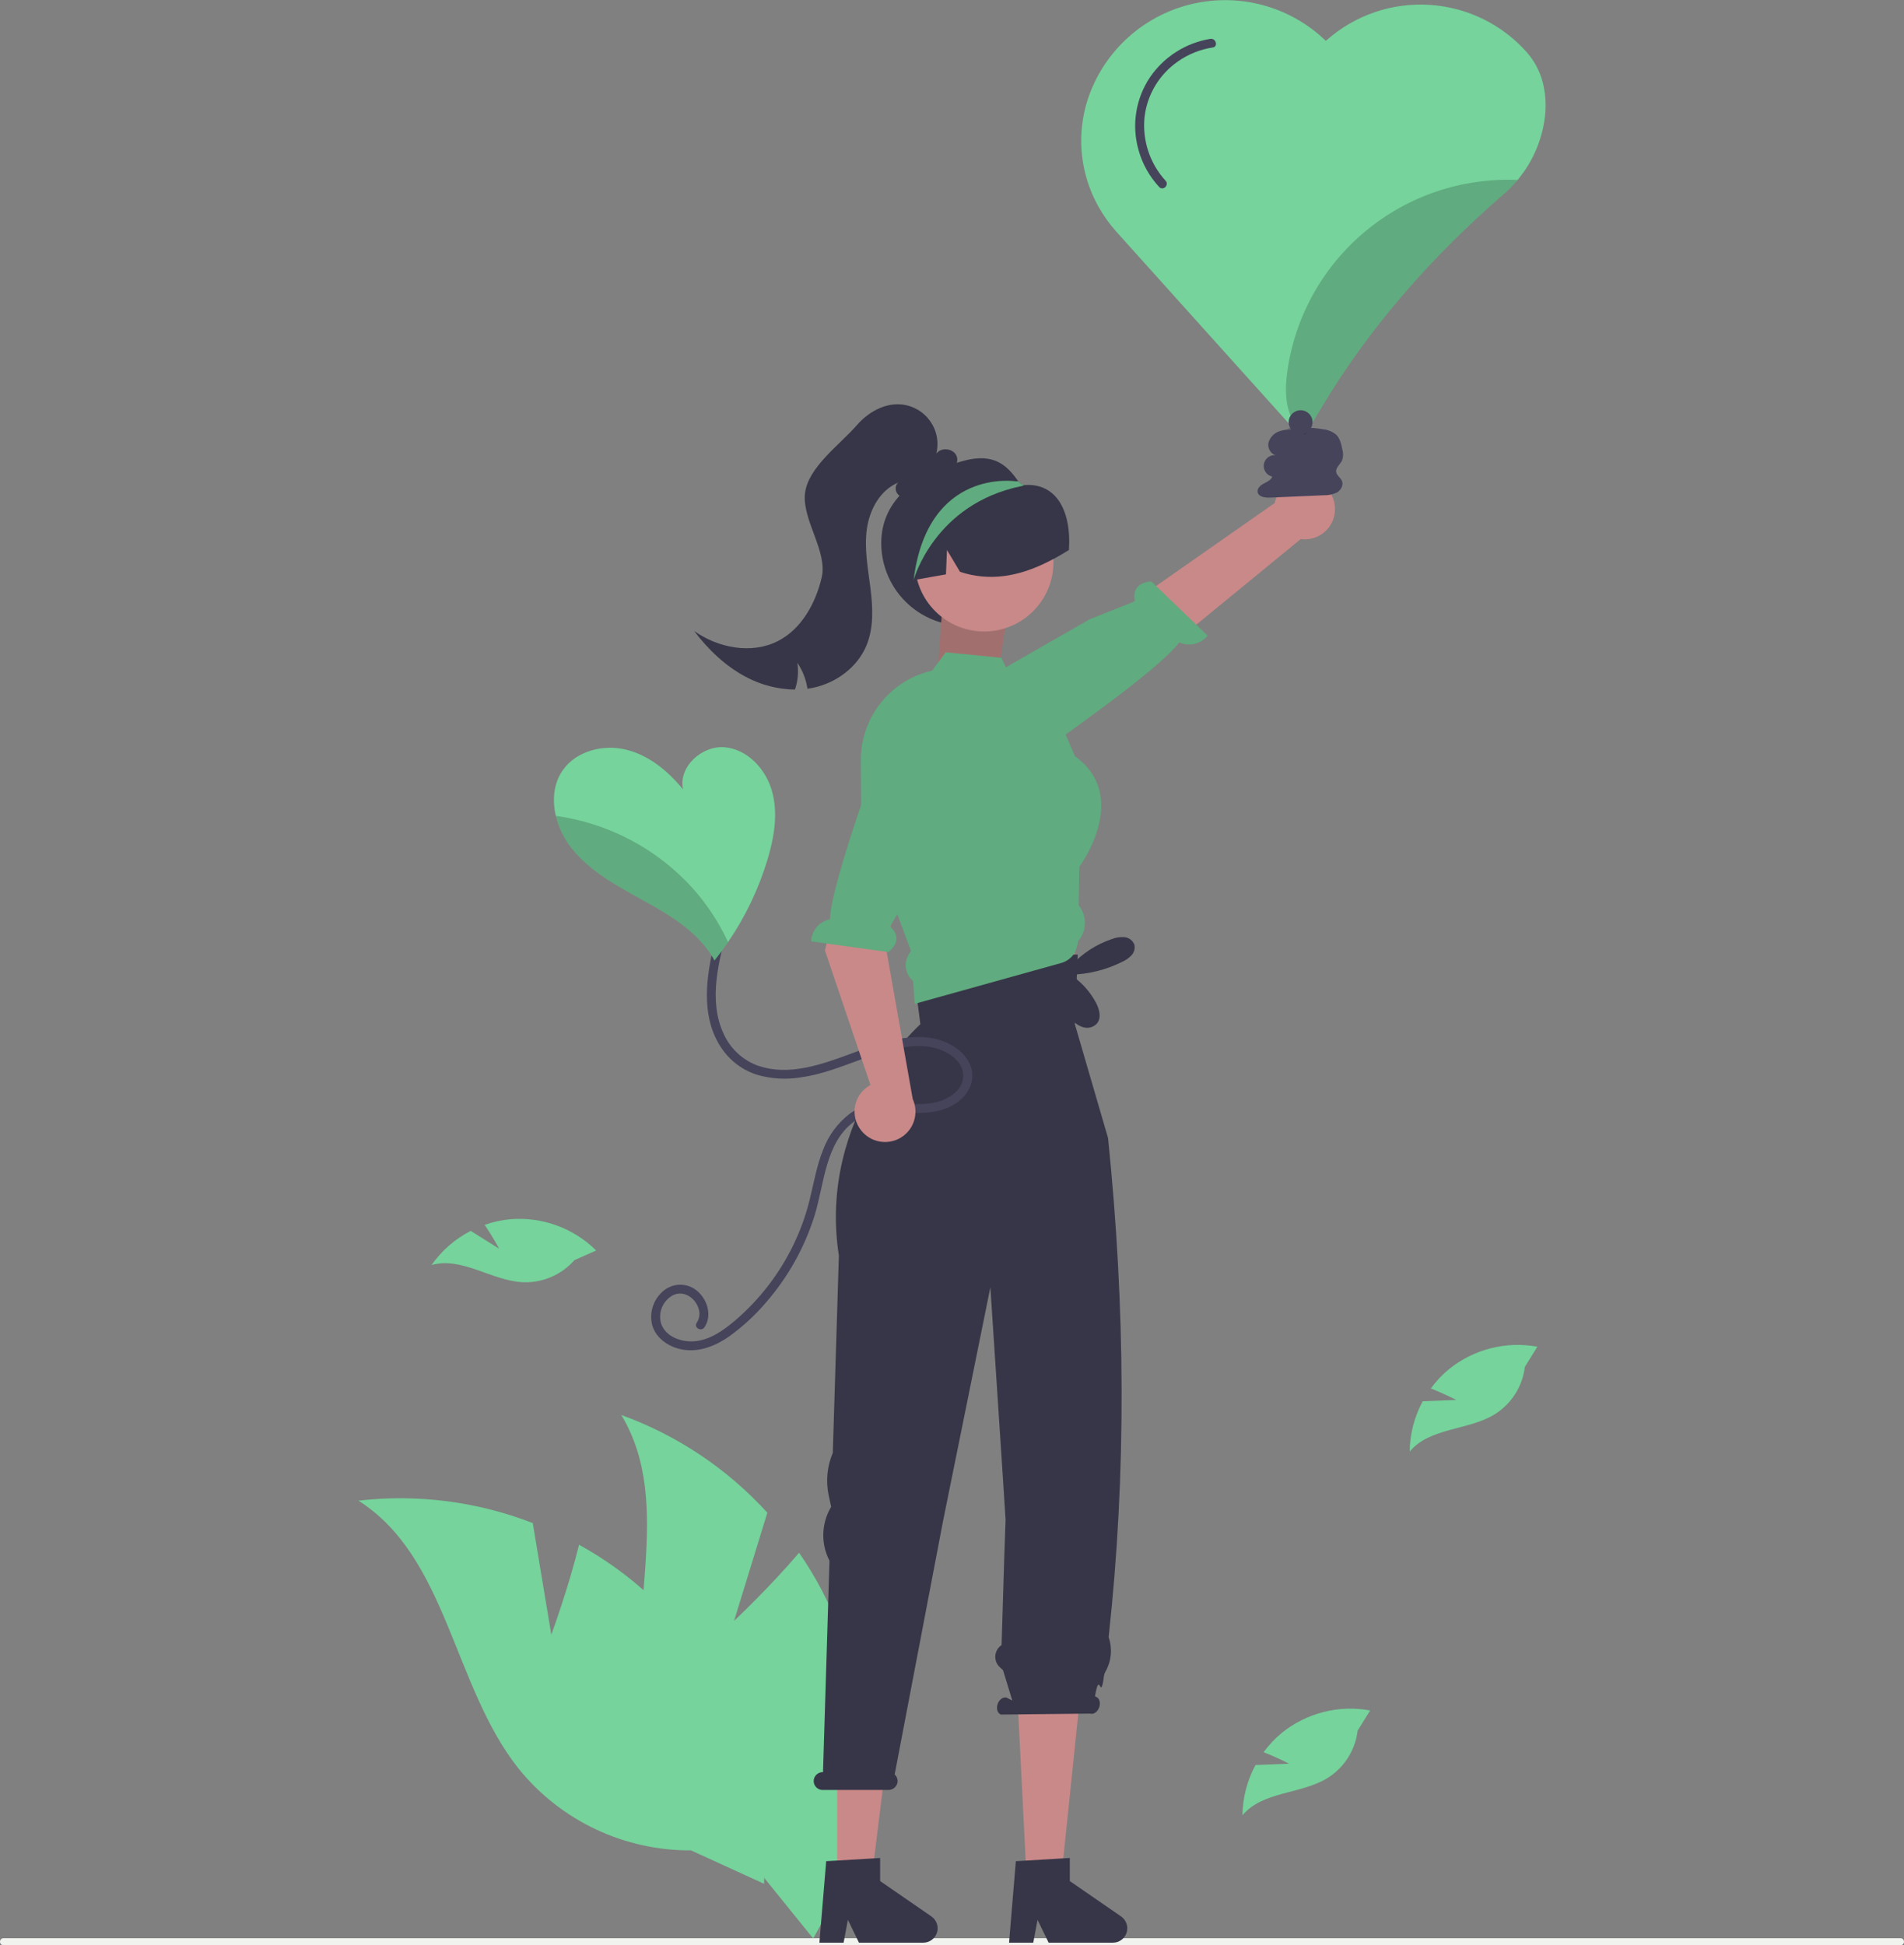 <svg width="138" height="141" viewBox="0 0 138 141" fill="none" xmlns="http://www.w3.org/2000/svg">
<rect x="0" y="0" width="138" height="141" fill="#808080" stroke="none"/>
<g opacity="0.9" clip-path="url(#clip0_154_3154)">
<path d="M138 140.743C138 140.777 137.993 140.81 137.981 140.841C137.968 140.873 137.949 140.901 137.925 140.925C137.901 140.949 137.872 140.968 137.841 140.981C137.81 140.993 137.776 141 137.742 141H0.258C0.189 141 0.124 140.973 0.075 140.925C0.027 140.876 0 140.811 0 140.743C0 140.675 0.027 140.609 0.075 140.561C0.124 140.513 0.189 140.486 0.258 140.486H137.742C137.776 140.485 137.81 140.492 137.841 140.505C137.872 140.518 137.901 140.537 137.925 140.561C137.949 140.585 137.968 140.613 137.981 140.644C137.993 140.675 138 140.709 138 140.743Z" fill="#FDFFFB"/>
<path d="M111.906 6.37C111.737 5.427 111.317 4.546 110.69 3.82C109.799 2.808 108.717 1.98 107.505 1.385C106.294 0.79 104.977 0.439 103.63 0.352C102.283 0.265 100.931 0.444 99.653 0.878C98.376 1.313 97.196 1.995 96.182 2.885L96.095 2.962C94.885 1.791 93.409 0.928 91.793 0.446C90.178 -0.035 88.47 -0.12 86.814 0.198C85.159 0.516 83.605 1.228 82.283 2.274C80.962 3.319 79.912 4.667 79.224 6.204C78.591 7.61 78.301 9.146 78.377 10.686C78.453 12.226 78.894 13.725 79.663 15.062C80.008 15.665 80.413 16.231 80.873 16.752C81.347 17.292 94.141 31.506 94.269 31.648C94.284 31.666 94.303 31.68 94.324 31.69C94.345 31.7 94.368 31.705 94.392 31.704C94.396 31.704 94.403 31.702 94.409 31.702C94.418 31.702 94.427 31.7 94.435 31.696C94.478 31.686 94.514 31.659 94.537 31.622L94.604 31.512L94.684 31.376L95.868 29.401C99.151 23.922 103.576 18.753 109.024 14.038C109.374 13.734 109.699 13.401 109.995 13.044C111.161 11.652 111.864 9.933 112.008 8.125C112.049 7.538 112.015 6.949 111.906 6.37Z" fill="#73DB9D"/>
<path d="M53.207 117.483L55.617 109.647C52.718 106.46 49.083 104.029 45.029 102.563C48.99 109.116 45.152 117.663 46.752 125.148C47.268 127.478 48.303 129.663 49.781 131.539C51.258 133.416 53.139 134.937 55.285 135.989L58.941 140.513C60.858 137.169 62.026 133.449 62.365 129.611C62.704 125.772 62.205 121.906 60.903 118.278C60.153 116.251 59.15 114.325 57.917 112.548C55.745 115.099 53.207 117.483 53.207 117.483Z" fill="#73DB9D"/>
<path d="M39.958 118.484L38.615 110.397C34.597 108.836 30.258 108.279 25.976 108.772C32.447 112.873 32.829 122.232 37.603 128.219C39.106 130.075 41.009 131.569 43.169 132.591C45.329 133.613 47.692 134.136 50.083 134.123L55.376 136.543C55.598 132.696 54.982 128.847 53.571 125.261C52.16 121.674 49.987 118.436 47.202 115.769C45.624 114.288 43.867 113.011 41.97 111.969C41.164 115.22 39.958 118.484 39.958 118.484Z" fill="#73DB9D"/>
<path d="M66.411 65.453L65.745 66.999L66.833 72.487L77.925 70.947L77.836 64.255L77.614 62.789L66.411 65.453Z" fill="#D08989"/>
<path d="M60.68 136.58H63.127L64.291 127.155H60.68V136.58Z" fill="#D08989"/>
<path d="M67.507 138.91L63.792 136.346V134.673L63.36 134.7L60.68 134.859L59.882 134.905L59.389 140.814H61.144L61.455 139.16L62.258 140.814H66.913C67.136 140.814 67.354 140.743 67.533 140.611C67.713 140.479 67.845 140.293 67.912 140.08C67.978 139.868 67.975 139.639 67.902 139.429C67.829 139.218 67.691 139.037 67.507 138.91Z" fill="#2F2E41"/>
<path d="M74.426 136.58H76.873L78.313 122.703L73.714 122.429L74.426 136.58Z" fill="#D08989"/>
<path d="M81.254 138.91L77.538 136.346V134.673L77.067 134.7L74.34 134.864L73.628 134.905L73.135 140.814H74.89L75.201 139.16L76.004 140.814H80.66C80.883 140.814 81.1 140.743 81.279 140.611C81.459 140.479 81.592 140.293 81.658 140.08C81.724 139.868 81.721 139.639 81.648 139.429C81.575 139.218 81.437 139.037 81.254 138.91Z" fill="#2F2E41"/>
<path d="M59.641 128.452H59.651L60.121 113.126C59.817 112.539 59.662 111.886 59.671 111.226C59.681 110.565 59.853 109.917 60.174 109.339L60.241 109.217L60.067 108.408C59.842 107.369 59.945 106.286 60.361 105.308L60.8 91.012C59.232 80.86 66.707 74.24 66.707 74.24L66.02 68.919L78.111 69.194L77.906 74.24L80.31 82.488C81.575 94.798 81.65 106.857 80.356 118.628C80.353 118.662 80.358 118.696 80.371 118.728C80.502 119.126 80.548 119.548 80.506 119.966C80.465 120.383 80.336 120.788 80.128 121.153C80.074 121.246 80.037 121.348 80.018 121.453C79.751 123.517 79.717 120.907 79.364 122.952L79.432 122.987C79.68 123.072 79.786 123.415 79.669 123.752C79.553 124.089 79.258 124.293 79.01 124.208L72.547 124.277C72.299 124.191 72.193 123.849 72.309 123.512C72.426 123.175 72.721 122.971 72.969 123.056L73.371 123.259L72.698 121.061L72.462 120.841C72.349 120.736 72.261 120.606 72.206 120.462C72.15 120.318 72.127 120.164 72.14 120.01C72.153 119.856 72.2 119.707 72.278 119.574C72.356 119.441 72.464 119.327 72.593 119.242L72.788 112.86L72.883 110.159L72.687 107.095L71.781 93.31L68.349 110.261L64.844 128.622C64.926 128.696 64.988 128.789 65.023 128.894C65.058 128.998 65.066 129.109 65.046 129.217C65.013 129.368 64.929 129.503 64.808 129.599C64.687 129.695 64.537 129.746 64.382 129.743H59.624C59.524 129.743 59.426 129.72 59.337 129.676C59.247 129.632 59.169 129.567 59.109 129.488C59.048 129.409 59.007 129.317 58.988 129.219C58.969 129.121 58.973 129.02 59 128.924C59.04 128.786 59.125 128.665 59.24 128.58C59.356 128.494 59.497 128.449 59.641 128.452Z" fill="#2F2E41"/>
<path d="M63.872 39.375C63.872 40.353 64.112 41.317 64.572 42.181C65.031 43.045 65.696 43.784 66.508 44.331C67.32 44.879 68.255 45.219 69.229 45.322C70.204 45.425 71.189 45.287 72.097 44.921C73.006 44.555 73.811 43.972 74.441 43.223C75.072 42.474 75.508 41.582 75.713 40.625C75.917 39.668 75.883 38.675 75.614 37.734C75.345 36.794 74.849 35.933 74.168 35.229L74.14 35.2C74.092 35.15 74.044 35.099 73.994 35.052L73.993 35.051L73.992 35.051L73.992 35.05L73.991 35.049C73.923 34.999 73.859 34.942 73.802 34.88C72.994 33.752 72.078 32.806 69.858 33.397C66.663 34.248 63.872 36.073 63.872 39.375Z" fill="#2F2E41"/>
<path d="M96.756 36.816C96.77 37.136 96.713 37.455 96.59 37.75C96.467 38.046 96.28 38.311 96.043 38.526C95.806 38.742 95.525 38.903 95.219 38.999C94.913 39.094 94.59 39.121 94.272 39.079L78.834 51.731L76.476 47.592L92.392 36.457C92.5 35.928 92.798 35.458 93.229 35.134C93.661 34.811 94.196 34.657 94.734 34.701C95.272 34.745 95.775 34.985 96.148 35.375C96.52 35.764 96.737 36.277 96.756 36.816Z" fill="#D08989"/>
<path d="M66.836 66.983C66.594 66.773 66.401 66.512 66.271 66.22C66.141 65.927 66.077 65.609 66.083 65.289C66.089 64.969 66.166 64.654 66.307 64.366C66.448 64.078 66.65 63.824 66.899 63.623L68.319 43.713L72.946 44.844L70.096 64.06C70.406 64.501 70.543 65.04 70.481 65.576C70.42 66.112 70.164 66.607 69.762 66.967C69.36 67.328 68.84 67.528 68.301 67.531C67.762 67.534 67.24 67.339 66.836 66.983Z" fill="#A56D6D"/>
<path d="M72.315 55.462C72.315 55.462 72.818 56.504 74.774 55.024C76.34 53.839 83.816 48.726 85.476 46.565C85.825 46.722 86.216 46.759 86.588 46.67C86.959 46.581 87.291 46.371 87.53 46.073L83.445 42.146C82.164 42.233 82.151 43.089 82.26 43.581L78.978 44.883L70.428 49.788L71.938 54.715L72.315 55.462Z" fill="#5CAF7E"/>
<path d="M71.333 45.771C74.106 45.771 76.353 43.526 76.353 40.758C76.353 37.99 74.106 35.745 71.333 35.745C68.561 35.745 66.314 37.99 66.314 40.758C66.314 43.526 68.561 45.771 71.333 45.771Z" fill="#D08989"/>
<path d="M78.181 65.622L78.233 62.826C78.436 62.546 80.144 60.108 79.762 57.672C79.582 56.525 78.959 55.562 77.913 54.812L77.239 53.243L76.24 50.925L73.317 49.187L72.912 48.364L72.578 47.68L68.546 47.278L67.552 48.614L67.532 48.616C66.619 48.823 65.761 49.224 65.016 49.792C64.199 50.411 63.537 51.211 63.081 52.129C62.626 53.046 62.389 54.057 62.39 55.081L62.415 58.331L62.42 58.797L62.422 59.247L64.938 66.009L65.034 66.271L66.02 68.921L65.851 69.2C65.669 69.504 65.601 69.863 65.661 70.213C65.721 70.562 65.904 70.878 66.177 71.104L66.295 72.761L66.509 72.702L67.724 72.364L76.912 69.803C77.258 69.706 77.564 69.501 77.784 69.217C77.791 69.207 77.799 69.196 77.805 69.185C77.842 69.14 77.874 69.092 77.901 69.041C78.11 68.514 78.132 68.372 78.134 68.225C78.439 67.878 78.616 67.436 78.634 66.975C78.651 66.513 78.51 66.06 78.233 65.691L78.181 65.622Z" fill="#5CAF7E"/>
<path d="M66.08 42.072C66.125 42.065 66.171 42.056 66.216 42.048C66.999 41.91 67.782 41.773 68.563 41.632L68.635 39.865L69.581 41.448C71.738 42.163 73.757 41.759 75.656 40.867C76.282 40.57 76.89 40.236 77.475 39.865C77.668 36.877 76.458 34.964 74.207 35.164C74.125 35.172 74.066 35.088 73.994 35.052L73.993 35.052L73.992 35.051L73.992 35.05L73.991 35.049C73.869 34.992 73.745 34.937 73.62 34.887C72.645 34.506 71.582 34.41 70.555 34.609C69.528 34.808 68.578 35.294 67.816 36.011C66.283 37.472 65.594 39.884 66.08 42.072Z" fill="#2F2E41"/>
<path d="M69.351 33.541C69.3 33.714 69.201 33.868 69.065 33.986C68.928 34.103 68.761 34.179 68.582 34.203C67.908 35.036 67.135 35.919 66.077 36.085C65.774 36.149 65.459 36.095 65.196 35.933C65.163 35.913 65.134 35.889 65.107 35.862C64.857 35.624 64.837 35.147 65.134 34.968C63.804 35.495 63.026 36.928 62.83 38.342C62.633 39.756 62.906 41.185 63.085 42.602C63.264 44.018 63.343 45.506 62.786 46.822C62.128 48.373 60.616 49.489 58.967 49.844C58.819 49.876 58.672 49.903 58.523 49.92C58.423 49.247 58.173 48.605 57.791 48.042C57.892 48.694 57.832 49.36 57.617 49.983C56.377 49.966 55.159 49.652 54.066 49.067C52.571 48.28 51.327 47.079 50.308 45.734C52.063 46.976 54.488 47.442 56.397 46.459C58.105 45.577 59.114 43.724 59.556 41.857C59.998 39.987 58.141 37.696 58.342 35.787C58.546 33.877 60.852 32.257 62.113 30.809C62.918 29.885 64.106 29.201 65.331 29.316C65.744 29.355 66.144 29.483 66.504 29.691C66.864 29.899 67.174 30.182 67.415 30.52C67.655 30.858 67.82 31.244 67.897 31.652C67.974 32.06 67.963 32.479 67.863 32.882C68.212 32.389 69.113 32.497 69.336 33.059C69.396 33.213 69.401 33.383 69.351 33.541Z" fill="#2F2E41"/>
<path d="M66.216 42.048C66.216 42.048 67.703 36.505 74.078 35.226C74.085 35.224 74.109 35.214 74.14 35.2C74.159 35.188 74.183 35.176 74.207 35.164C74.135 35.123 74.066 35.088 73.994 35.052L73.993 35.051L73.992 35.051L73.992 35.05L73.991 35.049C73.929 34.992 73.867 34.935 73.802 34.88L73.62 34.887C73.62 34.887 67.224 33.875 66.216 42.048Z" fill="#5CAF7E"/>
<path d="M82.214 68.461C82.157 68.317 82.061 68.191 81.937 68.097C81.814 68.004 81.666 67.946 81.512 67.93C81.202 67.904 80.891 67.949 80.601 68.062C79.466 68.44 78.446 69.102 77.64 69.984L77.654 70.546C77.275 71.028 77.073 71.625 77.081 72.238C77.089 72.85 77.307 73.442 77.698 73.914C77.919 74.186 78.22 74.381 78.559 74.471C78.728 74.513 78.906 74.509 79.073 74.459C79.24 74.408 79.39 74.314 79.508 74.185C79.847 73.773 79.683 73.151 79.434 72.679C78.998 71.857 78.361 71.159 77.582 70.651C78.883 70.618 80.161 70.301 81.326 69.722C81.585 69.609 81.818 69.446 82.012 69.242C82.108 69.138 82.176 69.013 82.212 68.877C82.247 68.741 82.248 68.598 82.214 68.461Z" fill="#2F2E41"/>
<path d="M105.545 101.473L103.116 101.569C102.509 102.69 102.184 103.943 102.172 105.217C103.617 103.47 106.385 103.703 108.323 102.522C108.924 102.15 109.434 101.647 109.815 101.05C110.195 100.454 110.436 99.78 110.52 99.078L111.428 97.614C110.304 97.407 109.148 97.446 108.041 97.728C106.934 98.01 105.901 98.528 105.013 99.247C104.519 99.655 104.079 100.124 103.702 100.642C104.629 100.998 105.545 101.473 105.545 101.473Z" fill="#73DB9D"/>
<path d="M93.426 127.838L90.997 127.934C90.389 129.055 90.065 130.308 90.053 131.582C91.498 129.835 94.266 130.068 96.204 128.887C96.805 128.515 97.315 128.012 97.695 127.415C98.076 126.819 98.317 126.145 98.401 125.443L99.308 123.979C98.185 123.772 97.029 123.811 95.922 124.093C94.814 124.375 93.781 124.893 92.894 125.612C92.4 126.02 91.96 126.489 91.583 127.007C92.51 127.363 93.426 127.838 93.426 127.838Z" fill="#73DB9D"/>
<path d="M36.176 90.508L34.118 89.218C32.982 89.8 32.006 90.651 31.275 91.696C33.456 91.069 35.609 92.823 37.875 92.941C38.583 92.973 39.288 92.845 39.939 92.568C40.59 92.29 41.17 91.87 41.636 91.338L43.213 90.642C42.403 89.837 41.427 89.218 40.354 88.826C39.281 88.434 38.135 88.279 36.996 88.372C36.358 88.43 35.729 88.568 35.125 88.784C35.689 89.6 36.176 90.508 36.176 90.508Z" fill="#73DB9D"/>
<path d="M96.845 34.212C96.796 33.887 97.149 33.655 97.281 33.355C97.366 33.086 97.366 32.798 97.281 32.53C97.205 32.165 97.117 31.778 96.853 31.515C96.582 31.289 96.25 31.149 95.898 31.116C95.044 30.967 94.172 30.952 93.314 31.07L93.965 31.11C93.555 31.084 93.143 31.131 92.75 31.251C92.554 31.312 92.376 31.422 92.234 31.571C92.092 31.719 91.989 31.9 91.935 32.098C91.854 32.5 92.129 32.97 92.538 33.005C92.334 32.963 92.121 33.004 91.948 33.118C91.774 33.232 91.652 33.411 91.609 33.614C91.567 33.818 91.606 34.03 91.72 34.204C91.833 34.379 92.011 34.501 92.215 34.545C92.121 34.799 91.841 34.92 91.602 35.047C91.362 35.173 91.11 35.39 91.15 35.658C91.204 36.011 91.677 36.084 92.035 36.069L95.931 35.899C96.267 35.911 96.6 35.842 96.903 35.697C97.192 35.529 97.393 35.16 97.26 34.854C97.157 34.618 96.883 34.467 96.845 34.212Z" fill="#3F3D56"/>
<path d="M51.659 68.862C51.124 71.211 50.87 73.874 52.298 75.976C52.905 76.878 53.795 77.552 54.829 77.891C55.876 78.201 56.979 78.269 58.055 78.089C60.491 77.752 62.656 76.485 65.051 75.993C66.109 75.776 67.231 75.705 68.248 76.122C69.011 76.435 69.814 77.065 69.817 77.963C69.821 78.884 69.019 79.496 68.222 79.78C67.158 80.158 66.052 80.011 64.949 79.964C63.76 79.912 62.548 80.02 61.56 80.747C60.711 81.409 60.06 82.29 59.677 83.296C59.181 84.499 58.98 85.792 58.662 87.047C58.379 88.176 57.977 89.271 57.465 90.316C56.46 92.364 55.051 94.188 53.322 95.679C52.469 96.411 51.434 97.158 50.269 97.225C49.371 97.277 48.28 96.9 47.934 95.992C47.805 95.599 47.818 95.175 47.969 94.791C48.121 94.407 48.402 94.088 48.764 93.889C49.533 93.501 50.372 94.054 50.62 94.814C50.685 94.989 50.708 95.177 50.687 95.362C50.665 95.548 50.6 95.725 50.497 95.881C50.263 96.228 50.825 96.553 51.057 96.208C51.596 95.407 51.314 94.329 50.655 93.687C50.334 93.36 49.904 93.16 49.446 93.126C48.988 93.092 48.533 93.226 48.166 93.502C47.786 93.791 47.498 94.186 47.338 94.636C47.178 95.087 47.154 95.575 47.268 96.039C47.545 97.037 48.526 97.671 49.507 97.828C50.717 98.023 51.882 97.547 52.86 96.861C53.84 96.154 54.732 95.332 55.515 94.412C57.107 92.583 58.304 90.446 59.031 88.134C59.745 85.848 59.797 82.827 61.921 81.282C63.013 80.488 64.352 80.576 65.633 80.649C66.764 80.713 67.867 80.702 68.905 80.19C69.761 79.768 70.453 78.989 70.467 77.996C70.481 76.994 69.769 76.189 68.929 75.732C66.712 74.526 64.048 75.499 61.87 76.304C59.678 77.115 57.177 78.066 54.848 77.213C53.774 76.796 52.908 75.97 52.442 74.917C51.879 73.723 51.798 72.368 51.928 71.073C52.005 70.386 52.124 69.706 52.285 69.034C52.378 68.628 51.752 68.455 51.659 68.862Z" fill="#3F3D56"/>
<path d="M62.412 81.934C62.213 81.683 62.071 81.392 61.996 81.081C61.922 80.769 61.917 80.446 61.981 80.132C62.045 79.819 62.178 79.523 62.369 79.266C62.56 79.009 62.806 78.797 63.088 78.645L59.788 68.889L62.483 58.55L66.828 60.512L64.146 68.31L66.153 79.661C66.377 80.151 66.413 80.707 66.255 81.222C66.097 81.737 65.754 82.177 65.293 82.457C64.832 82.737 64.284 82.838 63.753 82.742C63.222 82.646 62.745 82.358 62.412 81.934Z" fill="#D08989"/>
<path d="M66.389 50.032C66.389 50.032 65.369 49.484 64.659 51.831C64.091 53.709 60.224 63.907 60.154 66.63C59.78 66.707 59.442 66.907 59.194 67.198C58.945 67.488 58.801 67.853 58.783 68.234L64.4 69.01C65.385 68.187 64.891 67.487 64.513 67.154L66.426 63.918L70.424 55.183L67.134 50.414L66.389 50.032Z" fill="#5CAF7E"/>
<path d="M55.639 62.273C54.997 64.413 54.029 66.442 52.769 68.289C52.458 68.743 52.13 69.185 51.787 69.616C51.52 69.132 51.197 68.68 50.824 68.272C49.514 66.835 47.759 65.894 46.056 64.952C44.353 64.01 42.624 62.999 41.42 61.471C40.881 60.783 40.494 59.988 40.286 59.139C40.014 57.987 40.118 56.786 40.791 55.824C41.769 54.426 43.719 53.933 45.377 54.337C47.036 54.741 48.426 55.893 49.504 57.216C49.151 55.591 50.867 54.022 52.527 54.164C54.187 54.309 55.518 55.757 55.959 57.361C56.403 58.962 56.115 60.678 55.639 62.273Z" fill="#73DB9D"/>
<path d="M87.725 2.817C86.846 2.96 86.005 3.281 85.253 3.758C84.501 4.236 83.855 4.862 83.352 5.597C82.843 6.356 82.504 7.215 82.358 8.117C82.211 9.019 82.262 9.941 82.505 10.822C82.779 11.843 83.298 12.782 84.018 13.556C84.304 13.862 84.762 13.403 84.478 13.098C83.91 12.476 83.482 11.742 83.22 10.943C82.958 10.143 82.869 9.298 82.958 8.462C83.055 7.658 83.321 6.885 83.74 6.192C84.159 5.499 84.721 4.904 85.388 4.444C86.136 3.921 86.995 3.578 87.898 3.442C88.31 3.38 88.135 2.755 87.725 2.817Z" fill="#3F3D56"/>
<g opacity="0.2">
<path d="M109.995 13.044C109.699 13.401 109.374 13.733 109.024 14.038C103.576 18.753 99.151 23.922 95.868 29.401L94.684 31.376L94.604 31.512C94.325 31.302 94.082 31.049 93.883 30.762C93.126 29.662 93.121 28.216 93.308 26.894C93.871 22.928 95.891 19.314 98.975 16.754C102.06 14.194 105.988 12.871 109.995 13.044Z" fill="black"/>
</g>
<g opacity="0.2">
<path d="M52.769 68.289C52.458 68.743 52.13 69.185 51.787 69.616C51.52 69.132 51.197 68.68 50.824 68.272C49.514 66.835 47.759 65.895 46.056 64.952C44.353 64.01 42.624 62.999 41.421 61.471C40.881 60.783 40.494 59.988 40.287 59.139C44.115 59.669 47.633 61.533 50.22 64.401C51.255 65.566 52.114 66.876 52.769 68.289Z" fill="black"/>
</g>
<path d="M94.266 31.464C94.745 31.464 95.132 31.077 95.132 30.6C95.132 30.123 94.745 29.736 94.266 29.736C93.788 29.736 93.401 30.123 93.401 30.6C93.401 31.077 93.788 31.464 94.266 31.464Z" fill="#3F3D56"/>
</g>
<defs>
<clipPath id="clip0_154_3154">
<rect width="138" height="141" fill="white"/>
</clipPath>
</defs>
</svg>

